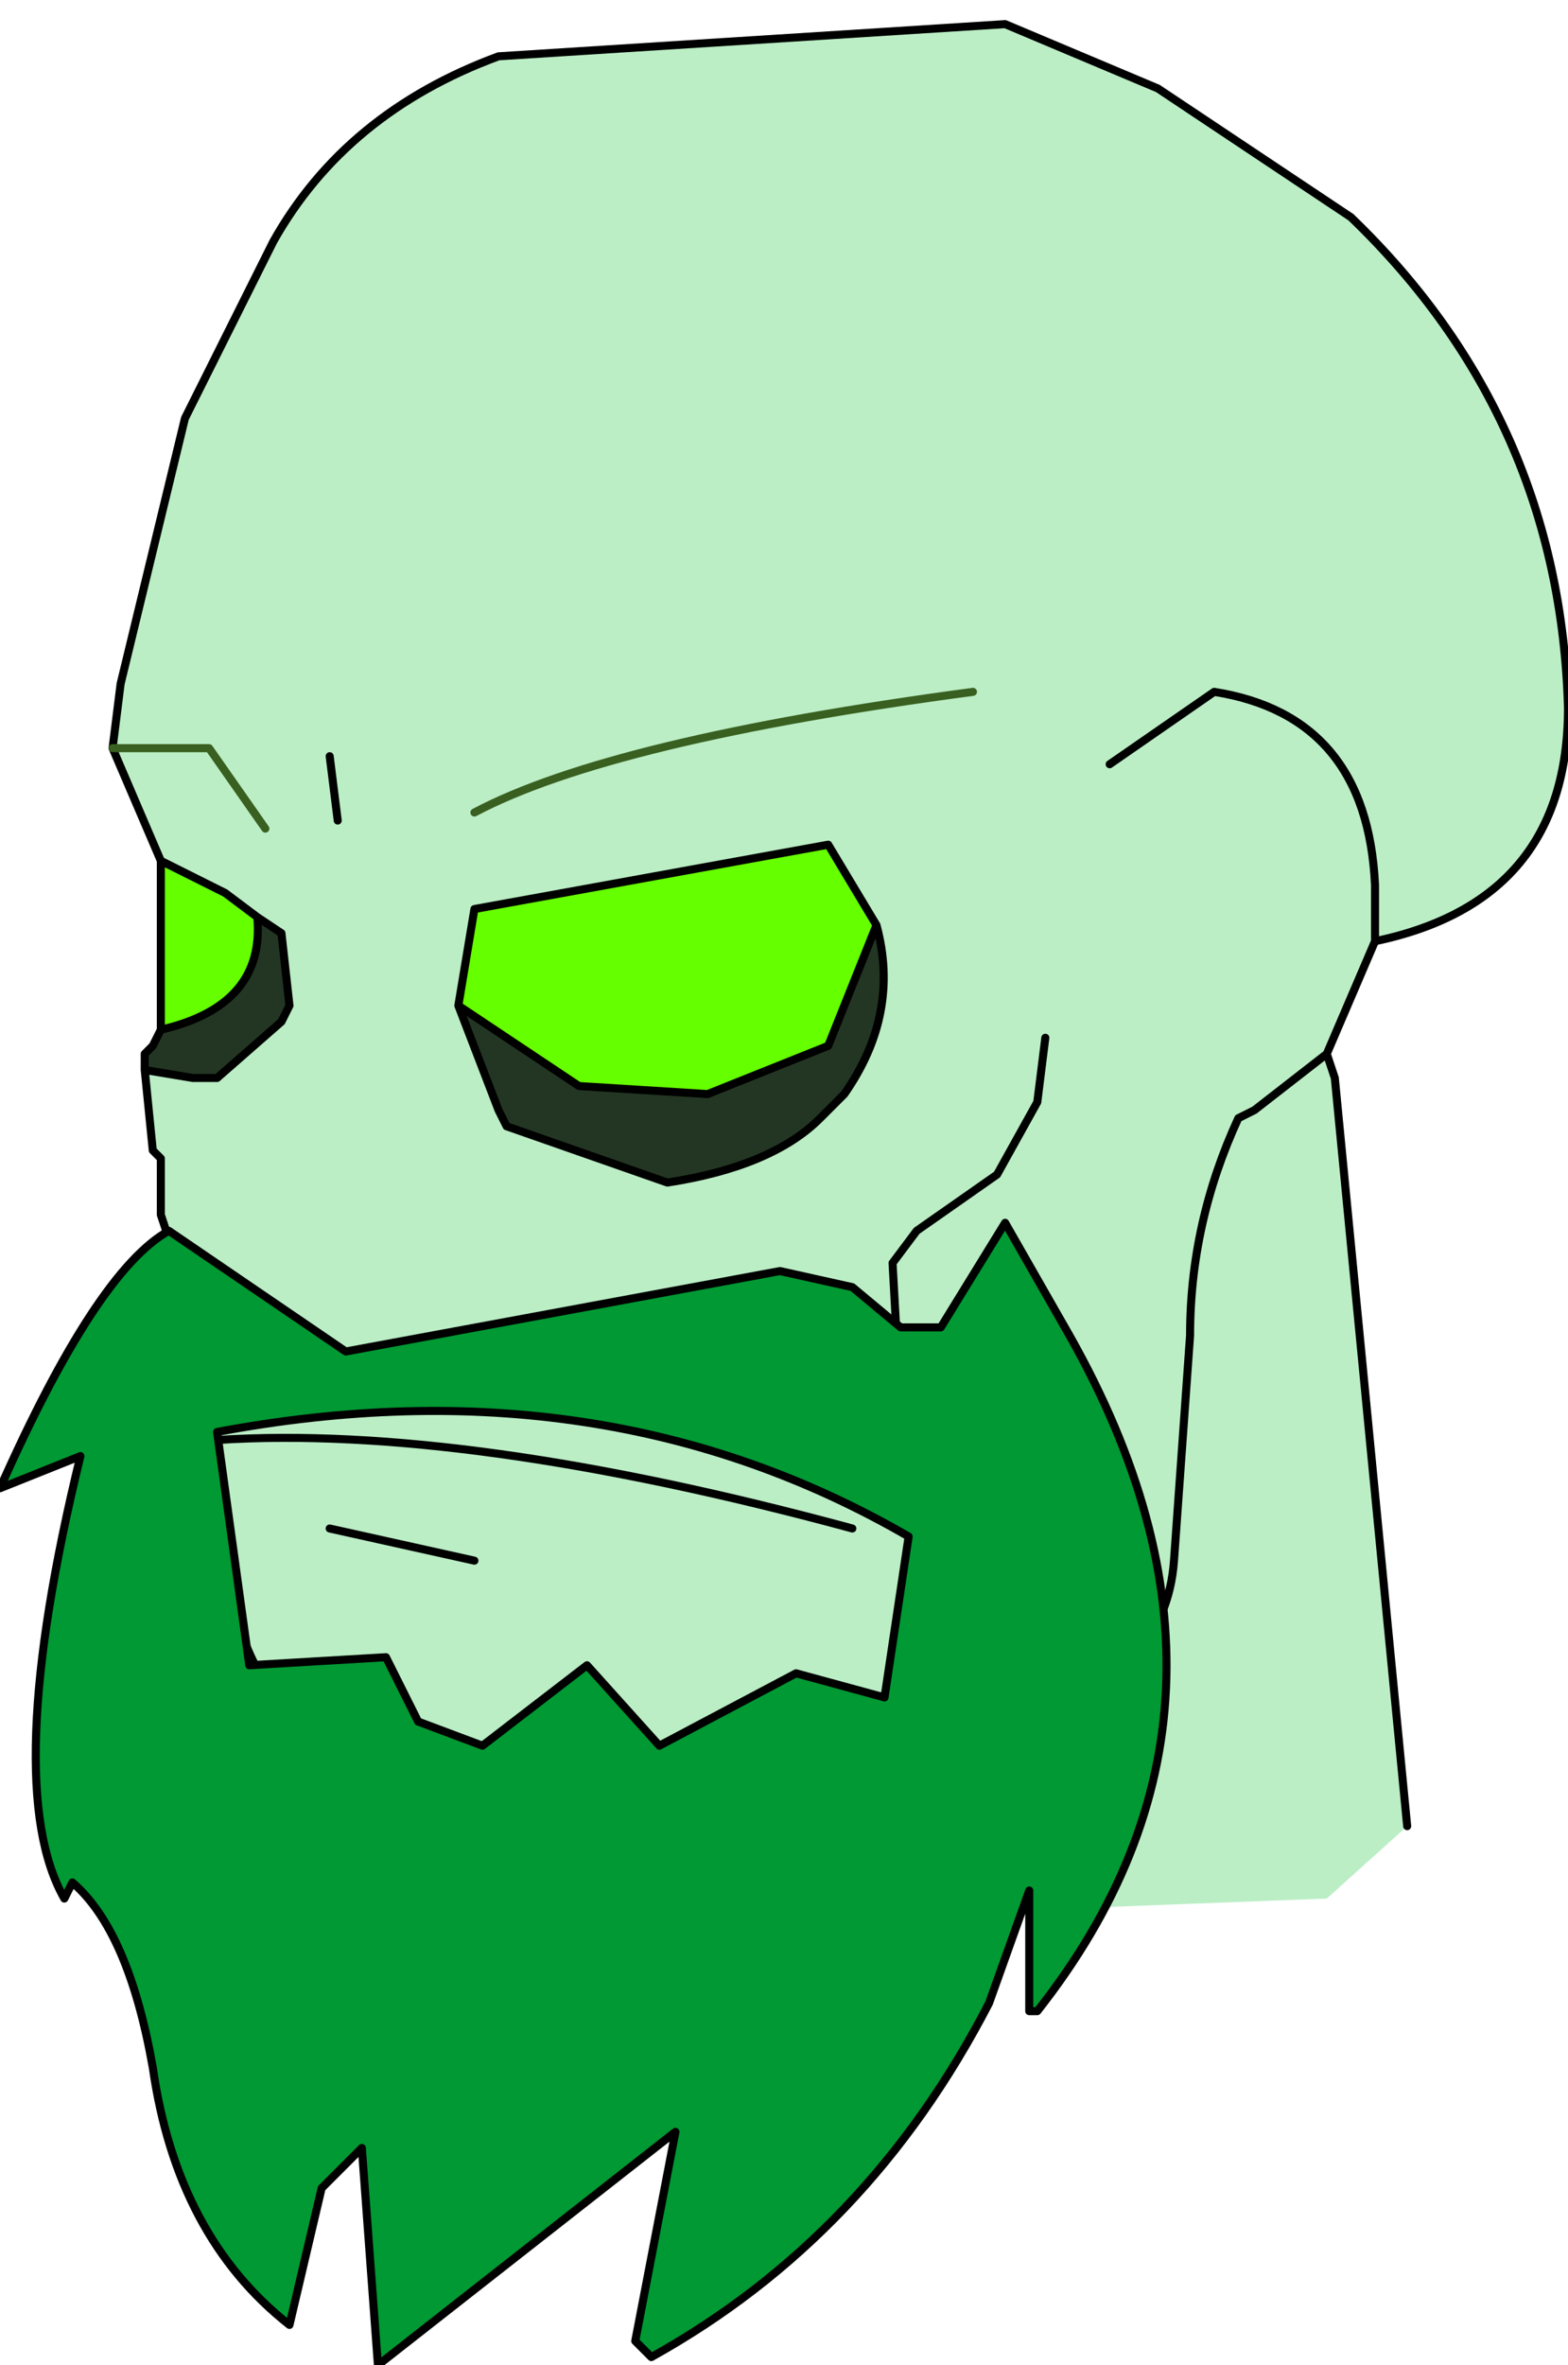 <?xml version="1.0" encoding="UTF-8" standalone="no"?>
<svg xmlns:xlink="http://www.w3.org/1999/xlink" height="14.7px" width="9.75px" xmlns="http://www.w3.org/2000/svg">
  <g transform="matrix(1.0, 0.0, 0.0, 1.0, 0.1, 0.0)">
    <path d="M1.5 5.7 L1.65 5.8 1.7 6.25 1.65 6.35 1.25 6.7 1.1 6.7 0.8 6.65 0.8 6.55 0.85 6.5 0.9 6.4 Q1.55 6.25 1.5 5.7 M5.35 5.75 Q5.5 6.3 5.15 6.8 L5.0 6.95 Q4.7 7.25 4.05 7.35 L3.05 7.0 3.0 6.9 2.75 6.25 3.5 6.75 4.3 6.8 5.05 6.5 5.35 5.75" fill="#233623" fill-rule="evenodd" stroke="none"/>
    <path d="M6.8 4.75 L7.45 4.3 Q8.4 4.45 8.45 5.5 L8.45 5.85 8.45 5.5 Q8.4 4.45 7.45 4.3 L6.8 4.75 M0.6 4.65 L0.65 4.25 1.05 2.6 1.6 1.5 Q2.05 0.7 3.0 0.35 L6.15 0.15 7.1 0.55 8.3 1.35 Q9.6 2.6 9.65 4.4 9.65 5.6 8.45 5.85 L8.15 6.55 7.7 6.9 7.6 6.95 Q7.3 7.6 7.3 8.3 L7.2 9.7 Q7.15 10.4 6.3 10.7 L4.45 11.15 6.3 10.7 Q7.15 10.4 7.2 9.7 L7.3 8.3 Q7.3 7.6 7.6 6.95 L7.7 6.9 8.15 6.55 8.2 6.7 8.65 11.35 8.15 11.8 4.25 11.95 4.45 11.15 3.0 11.25 Q2.25 11.3 1.8 10.8 1.3 10.25 1.3 9.55 L1.25 8.95 1.25 8.8 1.2 8.6 1.05 8.0 0.9 7.55 0.9 7.2 0.85 7.15 0.8 6.65 1.1 6.7 1.25 6.7 1.65 6.35 1.7 6.25 1.65 5.8 1.5 5.7 1.3 5.55 0.9 5.35 0.6 4.65 1.2 4.65 1.55 5.15 1.2 4.65 0.6 4.65 M1.95 4.7 L2.0 5.1 1.95 4.7 M5.2 9.5 Q2.8 8.85 1.25 8.95 2.8 8.85 5.2 9.5 M5.35 5.75 L5.05 5.25 2.85 5.65 2.75 6.25 3.0 6.9 3.05 7.0 4.05 7.35 Q4.7 7.25 5.0 6.95 L5.15 6.8 Q5.5 6.3 5.35 5.75 M6.4 6.45 L6.35 6.85 6.1 7.3 5.6 7.65 5.45 7.85 5.5 8.75 5.45 7.85 5.6 7.65 6.1 7.3 6.35 6.85 6.4 6.45 M2.85 9.7 L1.95 9.5 2.85 9.7 M5.95 4.3 Q3.7 4.6 2.85 5.05 3.7 4.6 5.95 4.3" fill="#bbeec5" fill-rule="evenodd" stroke="none"/>
    <path d="M0.9 5.35 L1.3 5.55 1.5 5.7 Q1.55 6.25 0.9 6.4 L0.9 5.35 M2.75 6.25 L2.85 5.65 5.05 5.25 5.35 5.75 5.05 6.5 4.3 6.8 3.5 6.75 2.75 6.25" fill="#66ff00" fill-rule="evenodd" stroke="none"/>
    <path d="M8.45 5.85 L8.45 5.5 Q8.4 4.45 7.45 4.3 L6.8 4.75 M8.15 6.55 L8.45 5.85 Q9.65 5.6 9.65 4.4 9.6 2.6 8.3 1.35 L7.1 0.55 6.15 0.15 3.0 0.35 Q2.05 0.7 1.6 1.5 L1.05 2.6 0.65 4.25 0.6 4.65 0.9 5.35 1.3 5.55 1.5 5.7 Q1.55 6.25 0.9 6.4 L0.85 6.5 0.8 6.55 0.8 6.65 0.85 7.15 0.9 7.2 0.9 7.55 1.05 8.0 1.2 8.6 1.25 8.8 1.25 8.95 Q2.8 8.85 5.2 9.5 M2.0 5.1 L1.95 4.7 M1.5 5.7 L1.65 5.8 1.7 6.25 1.65 6.35 1.25 6.7 1.1 6.7 0.8 6.65 M2.75 6.25 L2.85 5.65 5.05 5.25 5.35 5.75 Q5.5 6.3 5.15 6.8 L5.0 6.95 Q4.7 7.25 4.05 7.35 L3.05 7.0 3.0 6.9 2.75 6.25 3.5 6.75 4.3 6.8 5.05 6.5 5.35 5.75 M1.25 8.95 L1.3 9.55 Q1.3 10.25 1.8 10.8 2.25 11.3 3.0 11.25 L4.45 11.15 6.3 10.7 Q7.15 10.4 7.2 9.7 L7.3 8.3 Q7.3 7.6 7.6 6.95 L7.7 6.9 8.15 6.55 8.2 6.7 8.65 11.35 M4.25 11.95 L4.45 11.15 M1.95 9.5 L2.85 9.7 M5.5 8.75 L5.45 7.85 5.6 7.65 6.1 7.3 6.35 6.85 6.4 6.45 M0.9 5.35 L0.9 6.4" fill="none" stroke="#000000" stroke-linecap="round" stroke-linejoin="round" stroke-width="0.05"/>
    <path d="M0.6 4.65 L1.2 4.65 1.55 5.15 M2.85 5.05 Q3.7 4.6 5.95 4.3" fill="none" stroke="#396020" stroke-linecap="round" stroke-linejoin="round" stroke-width="0.05"/>
    <path d="M6.3 12.45 L6.3 11.75 6.05 12.45 Q5.3 13.9 3.95 14.65 L3.85 14.55 4.1 13.25 2.25 14.7 2.15 13.35 1.9 13.6 1.7 14.45 Q1.0 13.9 0.85 12.85 0.7 12.0 0.35 11.7 L0.3 11.8 Q-0.1 11.1 0.4 9.05 L-0.1 9.25 Q0.5 7.9 0.95 7.65 L2.05 8.4 4.75 7.9 5.2 8.0 5.5 8.25 5.75 8.25 6.15 7.6 6.55 8.3 Q7.85 10.6 6.35 12.5 L6.3 12.45 M2.5 10.7 L2.9 10.85 3.55 10.35 4.0 10.85 4.85 10.4 5.4 10.55 5.55 9.55 Q3.65 8.45 1.25 8.9 L1.45 10.35 2.3 10.3 2.5 10.7" fill="#009933" fill-rule="evenodd" stroke="none"/>
    <path d="M6.35 12.5 Q7.85 10.6 6.55 8.3 L6.15 7.6 5.75 8.25 5.5 8.25 5.2 8.0 4.75 7.9 2.05 8.4 0.95 7.65 Q0.5 7.9 -0.1 9.25 L0.4 9.05 Q-0.1 11.1 0.3 11.8 L0.35 11.7 Q0.7 12.0 0.85 12.85 1.0 13.9 1.7 14.45 L1.9 13.6 2.15 13.35 2.25 14.7 4.1 13.25 3.85 14.55 3.95 14.65 Q5.3 13.9 6.05 12.45 L6.3 11.75 6.3 12.45 M6.35 12.5 L6.3 12.5 6.3 12.45 M2.5 10.7 L2.9 10.85 3.55 10.35 4.0 10.85 4.85 10.4 5.4 10.55 5.55 9.55 Q3.65 8.45 1.25 8.9 L1.45 10.35 2.3 10.3 2.5 10.7" fill="none" stroke="#000000" stroke-linecap="round" stroke-linejoin="round" stroke-width="0.05"/>
  </g>
</svg>
